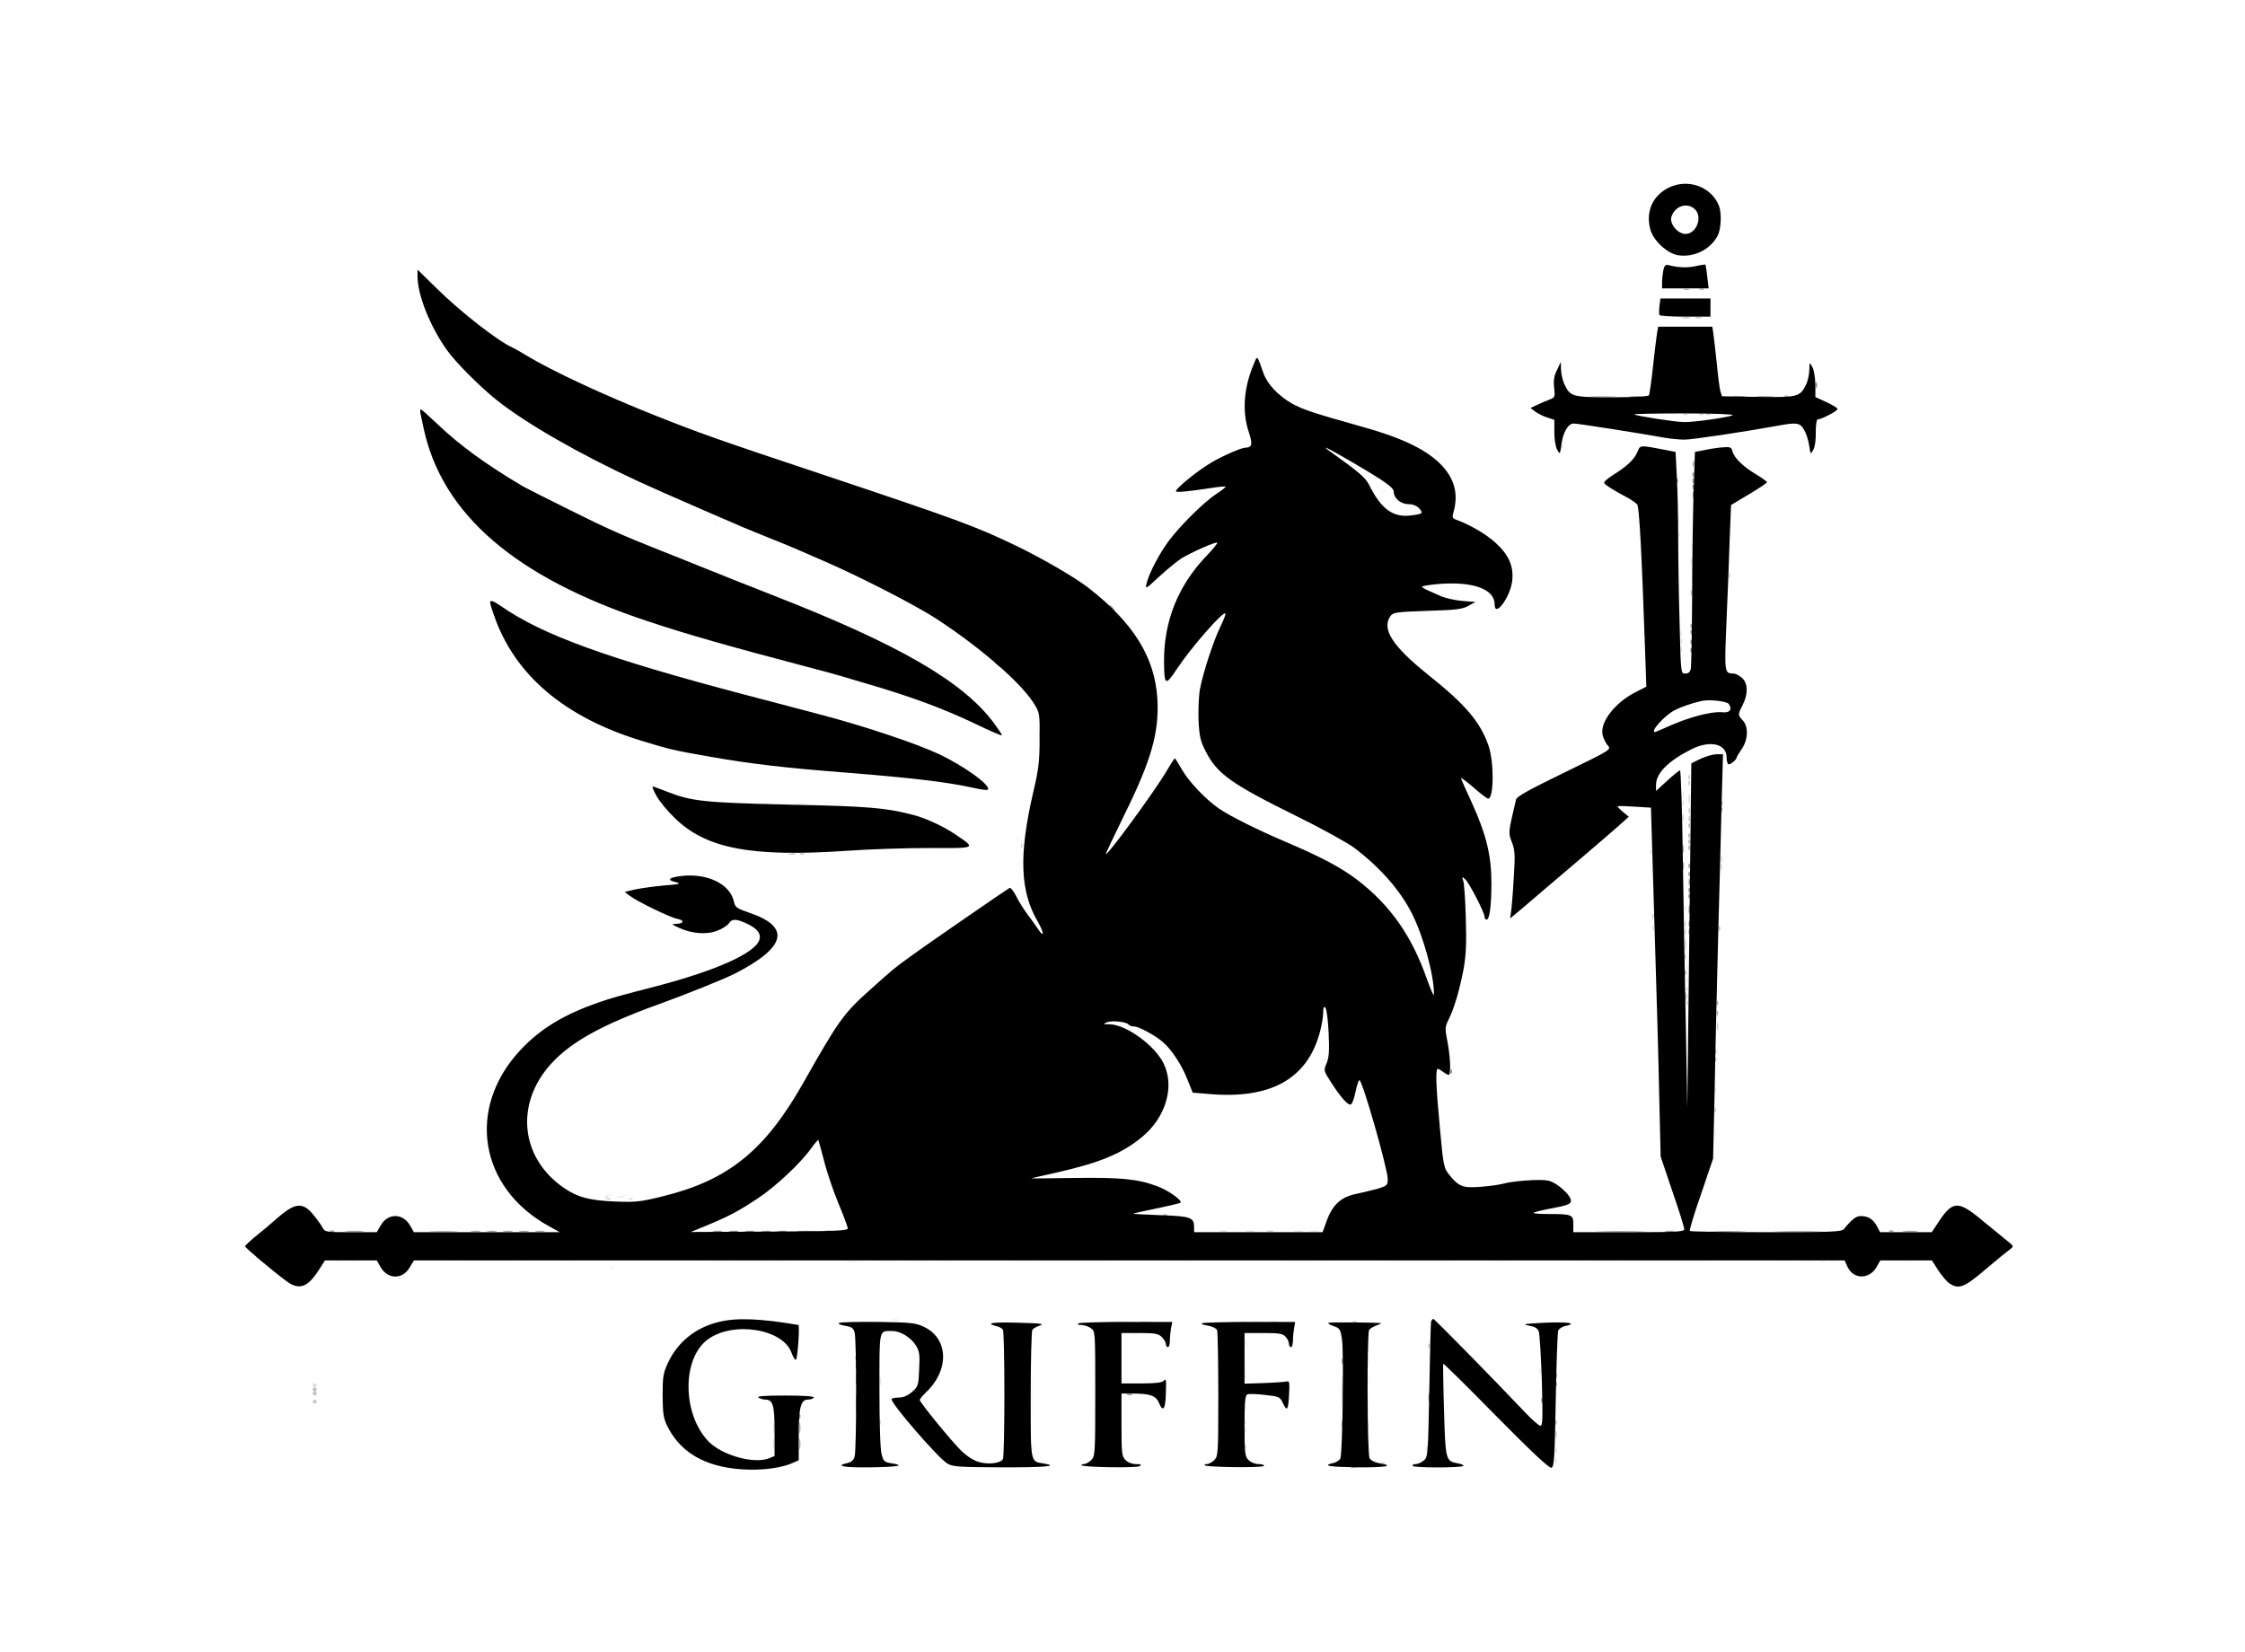 <svg xmlns="http://www.w3.org/2000/svg" version="1.0" viewBox="0 0 1113 819"><path fill-opacity=".06" d="M838.1 270.6c0 1.1.3 1.4.6.6.3-.7.2-1.6-.1-1.9-.3-.4-.6.2-.5 1.3zm12 270c0 1.1.3 1.4.6.6.3-.7.2-1.6-.1-1.9-.3-.4-.6.2-.5 1.3zm.1 21.4c0 1.4.2 1.9.5 1.2.2-.6.2-1.8 0-2.5-.3-.6-.5-.1-.5 1.3zm-430.4 63.7c2.3.2 5.9.2 8 0 2-.2.1-.4-4.3-.4-4.4 0-6.1.2-3.7.4zm483 0c.6.2 1.8.2 2.5 0 .6-.3.1-.5-1.3-.5-1.4 0-1.9.2-1.2.5zM511.2 666c0 1.4.2 1.9.5 1.2.2-.6.2-1.8 0-2.5-.3-.6-.5-.1-.5 1.3zm106 10c0 1.4.2 1.9.5 1.2.2-.6.2-1.8 0-2.5-.3-.6-.5-.1-.5 1.3zm-.1 6.6c0 1.1.3 1.4.6.6.3-.7.2-1.6-.1-1.9-.3-.4-.6.2-.5 1.3zm.1 15.4c0 1.4.2 1.9.5 1.2.2-.6.2-1.8 0-2.5-.3-.6-.5-.1-.5 1.3zm61 9c0 1.9.2 2.7.5 1.7.2-.9.2-2.5 0-3.5-.3-.9-.5-.1-.5 1.8z"/><path fill-opacity=".14" d="M551.8 655.7c2.3.2 5.9.2 8 0 2-.2.1-.4-4.3-.4-4.4 0-6.1.2-3.7.4zm62 0c1.2.2 3 .2 4 0 .9-.3-.1-.5-2.3-.4-2.2 0-3 .2-1.7.4zM155 687c0 .5.5 1 1 1 .6 0 1-.5 1-1 0-.6-.4-1-1-1-.5 0-1 .4-1 1zm281.1 18.6c0 1.1.3 1.4.6.6.3-.7.2-1.6-.1-1.9-.3-.4-.6.2-.5 1.3zM383.3 716c0 2.5.2 3.5.4 2.2.2-1.2.2-3.2 0-4.5-.2-1.2-.4-.2-.4 2.3z"/><path fill-opacity=".18" d="M845.8 205.7c.7.3 1.6.2 1.9-.1.4-.3-.2-.6-1.3-.5-1.1 0-1.4.3-.6.6zm-11.6 199.8c0 1.6.2 2.2.5 1.2.2-.9.2-2.3 0-3-.3-.6-.5.1-.5 1.8z"/><path fill-opacity=".24" d="M396.8 423.7c.7.3 1.6.2 1.9-.1.4-.3-.2-.6-1.3-.5-1.1 0-1.4.3-.6.6zM155 691c0 .5.5 1 1 1 .6 0 1-.5 1-1 0-.6-.4-1-1-1-.5 0-1 .4-1 1zm616.1 14.6c0 1.1.3 1.4.6.6.3-.7.2-1.6-.1-1.9-.3-.4-.6.2-.5 1.3zM837.2 402c0 1.4.2 1.9.5 1.2.2-.6.2-1.8 0-2.5-.3-.6-.5-.1-.5 1.3zM708.1 667.6c0 1.1.3 1.4.6.6.3-.7.2-1.6-.1-1.9-.3-.4-.6.2-.5 1.3z"/><path fill-opacity=".22" d="M837.1 385.6c0 1.1.3 1.4.6.6.3-.7.2-1.6-.1-1.9-.3-.4-.6.2-.5 1.3zm-2 89c0 1.1.3 1.4.6.6.3-.7.2-1.6-.1-1.9-.3-.4-.6.2-.5 1.3zm16.1 34.4c0 1.9.2 2.7.5 1.7.2-.9.2-2.5 0-3.5-.3-.9-.5-.1-.5 1.8zM629.8 655.7c1.2.2 3 .2 4 0 .9-.3-.1-.5-2.3-.4-2.2 0-3 .2-1.7.4zm41 0c.7.3 1.6.2 1.9-.1.4-.3-.2-.6-1.3-.5-1.1 0-1.4.3-.6.6z"/><path fill-opacity=".16" d="M853.2 426c0 1.4.2 1.9.5 1.2.2-.6.2-1.8 0-2.5-.3-.6-.5-.1-.5 1.3zm-18 32c0 1.4.2 1.9.5 1.2.2-.6.2-1.8 0-2.5-.3-.6-.5-.1-.5 1.3zM621.8 655.7c1.2.2 3 .2 4 0 .9-.3-.1-.5-2.3-.4-2.2 0-3 .2-1.7.4z"/><path fill-opacity=".1" d="M833.2 314c0 1.4.2 1.9.5 1.2.2-.6.2-1.8 0-2.5-.3-.6-.5-.1-.5 1.3zm-318 51c0 1.9.2 2.7.5 1.7.2-.9.2-2.5 0-3.5-.3-.9-.5-.1-.5 1.8zm-137.4 33.7c1.2.2 3 .2 4 0 .9-.3-.1-.5-2.3-.4-2.2 0-3 .2-1.7.4zm-78 195c.7.3 1.6.2 1.9-.1.4-.3-.2-.6-1.3-.5-1.1 0-1.4.3-.6.6zM436.2 685c0 1.9.2 2.7.5 1.7.2-.9.2-2.5 0-3.5-.3-.9-.5-.1-.5 1.8z"/><path fill-opacity=".05" d="M861.5 377c-.3.6.1.7.9.4 1.8-.7 2.1-1.4.7-1.4-.6 0-1.3.4-1.6 1zm-25.4 105.6c0 1.1.3 1.4.6.6.3-.7.2-1.6-.1-1.9-.3-.4-.6.2-.5 1.3zm15 39c0 1.1.3 1.4.6.6.3-.7.2-1.6-.1-1.9-.3-.4-.6.2-.5 1.3zm-550.8 71.1c.9.2 2.3.2 3 0 .6-.3-.1-.5-1.8-.5-1.6 0-2.2.2-1.2.5zM511.4 692c0 11.3.2 15.9.3 10.2.2-5.6.2-14.8 0-20.5-.1-5.6-.3-1-.3 10.3zm166.9-16c0 2.5.2 3.5.4 2.2.2-1.2.2-3.2 0-4.5-.2-1.2-.4-.2-.4 2.3zm0 20c0 4.7.2 6.6.4 4.2.2-2.3.2-6.1 0-8.5-.2-2.3-.4-.4-.4 4.3z"/><path fill-opacity=".01" d="M675.8 210.7c.7.3 1.6.2 1.9-.1.4-.3-.2-.6-1.3-.5-1.1 0-1.4.3-.6.6zm39.8 16.6c.3 1 .9 1.5 1.2 1.2.3-.3 0-1.1-.7-1.8-1-.9-1.1-.8-.5.6zM686.5 245c-.3.5.1 1 1 1s1.3-.5 1-1c-.3-.6-.8-1-1-1-.2 0-.7.4-1 1zM354 258.4c0 .2.8 1 1.8 1.7 1.5 1.3 1.6 1.2.3-.4s-2.1-2.1-2.1-1.3zm-51.2 3.3c.7.3 1.6.2 1.9-.1.4-.3-.2-.6-1.3-.5-1.1 0-1.4.3-.6.6zm4.9 1.4c.7.7 1.5 1 1.8.7.3-.3-.2-.9-1.2-1.2-1.4-.6-1.5-.5-.6.5zm74.1 8.6c.7.3 1.6.2 1.9-.1.4-.3-.2-.6-1.3-.5-1.1 0-1.4.3-.6.6zm-47.3 1.3c2.7 1.2 4.3 1.2 2.5 0-.8-.5-2.2-.9-3-.9-1 0-.8.3.5.9zm52.3-.3c.7.3 1.6.2 1.9-.1.4-.3-.2-.6-1.3-.5-1.1 0-1.4.3-.6.6zm9 2c.7.3 1.6.2 1.9-.1.4-.3-.2-.6-1.3-.5-1.1 0-1.4.3-.6.6zm-78.5 35c.9.2 2.5.2 3.5 0 .9-.3.1-.5-1.8-.5-1.9 0-2.7.2-1.7.5zm188.8 83.9c0 1.1.3 1.4.6.6.3-.7.2-1.6-.1-1.9-.3-.4-.6.2-.5 1.3zm-3 17c0 1.1.3 1.4.6.6.3-.7.2-1.6-.1-1.9-.3-.4-.6.2-.5 1.3zm99.7 133.1c.7.3 1.6.2 1.9-.1.4-.3-.2-.6-1.3-.5-1.1 0-1.4.3-.6.6zm-305 47c.7.3 1.6.2 1.9-.1.4-.3-.2-.6-1.3-.5-1.1 0-1.4.3-.6.6zm13.7.3c-.3.5-.1 1 .4 1 .6 0 1.1-.5 1.1-1 0-.6-.2-1-.4-1-.3 0-.8.4-1.1 1zm8.5 2c.8.5 2 1 2.5 1 .6 0 .3-.5-.5-1s-1.9-1-2.5-1c-.5 0-.3.5.5 1zm222.2 77c0 1.4.2 1.9.5 1.2.2-.6.2-1.8 0-2.5-.3-.6-.5-.1-.5 1.3zm-45 5c0 1.4.2 1.9.5 1.2.2-.6.2-1.8 0-2.5-.3-.6-.5-.1-.5 1.3zm106 13c0 1.4.2 1.9.5 1.2.2-.6.2-1.8 0-2.5-.3-.6-.5-.1-.5 1.3zm104 10.5c0 1.6.2 2.2.5 1.2.2-.9.2-2.3 0-3-.3-.6-.5.1-.5 1.8zm-210 2.5c0 1.9.2 2.7.5 1.7.2-.9.2-2.5 0-3.5-.3-.9-.5-.1-.5 1.8z"/><path fill-opacity=".03" d="M703 219c0 .5.5 1 1 1 .6 0 1-.5 1-1 0-.6-.4-1-1-1-.5 0-1 .4-1 1zm-20.5 21.9c-.3.5-.2 1.2.3 1.5.5.3.9-.1.9-.9 0-1.7-.3-1.9-1.2-.6zm155.6 21.7c0 1.1.3 1.4.6.6.3-.7.2-1.6-.1-1.9-.3-.4-.6.2-.5 1.3zm-98 176c0 1.1.3 1.4.6.6.3-.7.2-1.6-.1-1.9-.3-.4-.6.2-.5 1.3zm96 38c0 1.1.3 1.4.6.6.3-.7.2-1.6-.1-1.9-.3-.4-.6.2-.5 1.3zM583.8 625.7c.7.3 1.6.2 1.9-.1.4-.3-.2-.6-1.3-.5-1.1 0-1.4.3-.6.6zm19.3 49.9c0 1.1.3 1.4.6.6.3-.7.2-1.6-.1-1.9-.3-.4-.6.2-.5 1.3zm.1 4.4c0 1.4.2 1.9.5 1.2.2-.6.2-1.8 0-2.5-.3-.6-.5-.1-.5 1.3zm0 16c0 1.4.2 1.9.5 1.2.2-.6.2-1.8 0-2.5-.3-.6-.5-.1-.5 1.3zm-105.9 12c0 2.5.2 3.5.4 2.2.2-1.2.2-3.2 0-4.5-.2-1.2-.4-.2-.4 2.3zm105.9-2c0 1.4.2 1.9.5 1.2.2-.6.2-1.8 0-2.5-.3-.6-.5-.1-.5 1.3z"/><path fill-opacity=".48" d="M900.2 191c0 1.4.2 1.9.5 1.2.2-.6.2-1.8 0-2.5-.3-.6-.5-.1-.5 1.3zm-61 54.5c0 1.6.2 2.2.5 1.2.2-.9.2-2.3 0-3-.3-.6-.5.1-.5 1.8zm13.9 153.1c0 1.1.3 1.4.6.6.3-.7.2-1.6-.1-1.9-.3-.4-.6.2-.5 1.3zM837.2 458c0 1.4.2 1.9.5 1.2.2-.6.2-1.8 0-2.5-.3-.6-.5-.1-.5 1.3zm-129 235c0 1.9.2 2.7.5 1.7.2-.9.2-2.5 0-3.5-.3-.9-.5-.1-.5 1.8zm-43 13c0 1.4.2 1.9.5 1.2.2-.6.2-1.8 0-2.5-.3-.6-.5-.1-.5 1.3z"/><g stroke-width="0"><path d="M827 93.2c-7.7 4-11.1 11.6-8.9 20.3 1.4 5.6 8.1 11.9 13.5 13 7.9 1.4 16.3-2.6 20-9.7 1.7-3.4 2-11.1.6-14.8-3.9-9.6-15.6-13.7-25.2-8.8zm13.2 10.5c4.1 3.7.9 12.3-4.6 12.3-3.9 0-8.2-5.3-6.9-8.7 1.8-5.2 7.7-7.1 11.5-3.6zm-15.6 30.4c-.3 1.7-.6 4.4-.6 6v2.9h23.1l-.7-5.8c-.3-3.1-.8-5.8-.9-6-.1-.1-2.4.2-5 .8-4.2.9-8.6.7-13.6-.6-1.2-.3-1.8.4-2.3 2.7zM207 137c0 9.3 6.2 24.8 14.5 36.5 4.3 6.1 16.3 18.1 24.5 24.7 14.8 11.8 41.3 27 70.5 40.5 9.9 4.5 11 5 33.5 14.8 8.5 3.7 16.9 7.3 18.5 8 1.7.7 7.7 3.2 13.5 5.5s12.3 5 14.5 6c2.2 1 7.4 3.2 11.5 5 17.5 7.5 46.3 22.3 56.5 29 21.9 14.4 41.2 31.2 47.8 41.4 3.2 5.1 3.2 5.1 3.1 18.1 0 10.9-.5 15.2-3.2 26.5-7.2 31.2-6.5 49.1 2.4 64.2 3.3 5.8 3.1 8.3-.3 3-1-1.5-3.3-4.7-5.2-7.2-1.8-2.5-4.3-6.4-5.4-8.8-1.2-2.3-2.6-4.1-3.2-3.9-1 .5-40.9 27.9-50 34.6-7.3 5.3-7.9 5.8-18.8 15.6-13.4 11.9-15.9 15.4-33.2 46-19.1 33.9-37.3 48.7-69.9 56.7-10.8 2.7-13.3 3-23.6 2.6-12.6-.5-18.7-2.1-25.5-6.8-21.6-14.9-24.3-41.8-6.2-61.6 9.9-10.8 25-19.2 53.2-29.4 14.4-5.2 32.7-12.6 38-15.3 25.3-13 27.7-23.1 7-30.1-6.2-2.1-7-2.7-7.6-5.3-1.8-8.9-13.2-14.5-26.3-12.9-6.3.8-7.2 2-2.3 3.1 2.6.7 1.4 1-6.3 1.6-5.2.5-11.7 1.4-14.4 2l-4.9 1.2 2.4 1.8c3.7 2.9 20 10.8 23.6 11.5 3.8.7 3.4 2.4-.5 2.5-2.5.1-2.4.2 1.3 1.9 6.3 3 13.8 3.6 19.1 1.5 2.5-.9 5-2.6 5.7-3.6 1.5-2.4 3.7-2.4 9.2.2 5 2.4 6.9 4.9 6 7.9-2.1 6.6-21.3 15.2-51 23-20.4 5.3-21.8 5.7-28.5 8-17.4 6-29.3 13.2-39.2 23.9-26.7 28.8-20.2 68.1 14.3 87.1l5.4 3h-72.3l-2-3.5c-3.6-6-10.8-6-14.4 0l-2 3.5h-12.9c-12.3 0-12.9-.1-14-2.3-.6-1.2-2.7-4.1-4.6-6.4-4.8-5.9-8.5-5.9-15.7-.1-2.8 2.4-5.3 4.5-5.6 4.8-.3.3-3.2 2.8-6.5 5.4-3.3 2.7-6 5.2-6 5.6 0 .7 12.9 11.6 20.4 17.2 6.3 4.7 10.5 3.3 16-5.2l3.2-5h25.7l2 3.5c3.6 6 10.8 6 14.3 0l2.1-3.5h709.3l1.5 3.3c2.9 6.1 10.6 6.2 14.2.2l2-3.5h25.6l3.1 4.9c1.8 2.7 4.3 5.7 5.6 6.5 4.7 3.1 7.3 2.1 18.5-7.5 5.9-5 8.4-7 11.5-9.4 2-1.5 1.9-1.6-1.5-4.3-1.9-1.5-7.3-6-12.1-9.9-12.3-10.3-14.9-10.1-22.4 1.5l-2.8 4.2h-25.6l-1.6-3c-1.8-3.4-4.3-5-8-5-2.3 0-4.4 1.6-8.3 6.4-1.1 1.4-5.6 1.6-38.6 1.6-20.5 0-37.5-.3-37.8-.6-.4-.3 2.1-8.5 5.5-18.2l6-17.7.8-35c.3-19.3 1.2-53 1.7-75 .6-22 1.4-51.4 1.7-65.3l.7-25.2h-3.4c-1.8.1-5.3 1.1-7.8 2.3l-4.5 2.2-1 85.5-1 85.5-.7-39.5c-.5-21.7-1.1-59.4-1.5-83.8-.3-24.3-1-44.2-1.4-44.2-.4 0-3.3 2.3-6.3 5.1l-5.6 5.1v-3c0-5.8 6.1-11.9 17.6-17.7 9.3-4.6 17.4-2.7 17.4 4.1 0 1.9.5 3.4 1.1 3.4 1.1 0 3.9-2.4 3.9-3.4 0-.3 1.1-2.2 2.5-4.2 3.2-4.7 3.4-11.1.5-14.2-2.5-2.6-2.5-2.9 0-7.7 2.7-5.4 2.6-10.6-.3-13.3-1.3-1.2-3.2-2.2-4.3-2.2-4.5-.1-4.5-.3-3.5-25.1.6-12.9 1.3-31.3 1.6-41l.7-17.5 8.9-5.3c4.9-2.9 8.9-5.6 8.9-6 0-.3-2.4-2.1-5.4-3.9-6.3-3.7-10.9-8.2-11.7-11.4-.5-2-1.1-2.3-4.5-2-2.1.1-6.2.7-9 1.3l-5.1 1-.7 20.2c-.3 11.1-.7 34.7-.7 52.4-.1 17.7-.4 33.3-.6 34.7-.4 1.9-1.2 2.6-2.8 2.6-2.2 0-2.2 0-2.8-24.8-.4-13.6-.7-32.8-.7-42.8 0-9.9-.3-23.5-.7-30.2l-.6-12.1-5.1-1c-13-2.5-12.4-2.5-13.9 1.2-1.6 3.6-4.9 6.8-12.1 11.3-2.5 1.6-4.5 3.3-4.3 3.8.3 1 4.4 3.6 11.8 7.5 1.9 1.1 4 2.5 4.6 3.3 1 1.2 2.2 23.7 3.9 72.8l.6 17.5-5.5 2.8c-10.1 5.2-17.5 14.8-16.2 21 .4 1.8 1.5 4 2.3 5 2.2 2.5 2.9 2-23.1 14.7-15.8 7.7-21.8 11-22.1 12.5-3.9 16.7-3.9 16.2-2.1 21 1.5 3.7 1.7 6.4 1.1 15.8-.3 6.1-.9 13.7-1.2 16.7l-.7 5.4 5.9-4.9c3.2-2.8 7-6 8.4-7.2 3.6-3.1 5-4.3 21.5-18.3 8.1-6.9 16.6-14.2 18.9-16.3l4.1-3.7-3-2.5c-1.6-1.3-2.7-2.6-2.5-2.7.3-.2 4.1-.1 8.5.2l8 .5 1.7 57c1 31.3 2.1 70.3 2.4 86.5l.7 29.5 5.8 17.2c3.3 9.5 5.9 17.9 5.9 18.8 0 1.3-3.6 1.5-27.5 1.5H780v-3.9c0-4.8-.7-5.1-11.7-5.1-4.8 0-8.4-.3-8-.6.3-.4 4.5-1.4 9.4-2.3 6.9-1.3 8.9-2 9.1-3.4.5-2.7-7-9.5-11.4-10.3-4.2-.8-17.4.2-22.4 1.6-1.9.5-6.8 1.2-11 1.5-8.6.7-10.8-.1-15.3-5.7-2.9-3.6-3.1-4.3-4.8-23-2-20.8-2.3-29.8-1.1-29.8.4 0 1.6.7 2.6 1.5 1.1.8 2.3 1.5 2.8 1.5 1.2 0 .9-8.6-.6-16.5-1.3-6.4-1.2-7.3.4-10.6 2.8-5.3 5.7-15.3 7.6-25.4 1.2-6.8 1.5-12.7 1.1-25-.2-8.8-.8-17.1-1.2-18.5-.8-2.3-.7-2.4.8-1.1 1.9 1.5 9.7 16.6 9.7 18.7 0 .8.4 1.4 1 1.4 1.5 0 2.4-6.9 2.4-18.5-.1-13.6-2.5-23.4-9.5-39-2.8-6-5.3-11.7-5.6-12.5-.4-.8 2.3 1.1 5.9 4.2 3.6 3.2 7 5.8 7.6 5.8 2.8 0 3-17.8.2-26.1-4-11.8-11.4-20.5-30.1-35.4-17.7-14.2-23.1-22.7-18.5-29.1 1.3-1.7 3.1-2 18.3-2.5 14-.4 17.4-.8 20.3-2.5l3.5-1.9-6.5-.5c-3.6-.3-8.3-1.4-10.5-2.3-2.2-1-5.2-2.3-6.7-3-1.6-.6-2.8-1.5-2.8-1.8 0-.3 3.6-.9 8.1-1.3 17.1-1.4 27.9 2.5 27.9 10.1 0 6.9 7.7-3.5 8.7-11.6.8-7.3-1.6-12.9-8.3-19-4.7-4.3-13-9.1-19.8-11.5-1.3-.5-1.7-1.2-1.2-2.9 2.9-9.7.8-17.7-6.7-25-7.5-7.3-19.7-13-40.2-18.6-21.5-6-27.9-8.1-33-11-6.9-4-12.1-9.5-14.1-15-3.3-9.3-3-9-4.8-4.6-5 11.7-5.9 23.7-2.5 33.7 2 6.2 1.7 7.7-1.7 7.8-2 0-11.7 4.3-16.9 7.4-6.9 4.1-17.5 12.7-17.5 14.2 0 .7 5.5.2 17.4-1.6 3.8-.6 7.1-.9 7.2-.7.2.2-1.7 1.8-4.4 3.5-6 3.9-17.7 15.4-23.6 23.2-4.8 6.4-10.1 16.5-11.2 21.5-.7 2.8-.3 2.6 6.1-3.4 3.8-3.5 8.8-7.6 11.2-9.2 5.1-3.1 17.1-8.4 17.8-7.8.2.3-2.2 3.3-5.5 6.7-14.1 14.8-21.1 32.5-20.9 52.7.1 11.4.7 11.8 6.3 3.3 7.2-10.8 22.9-28.8 24.1-27.6.3.3-.8 3.1-2.4 6.4-3.6 7.4-8.6 22.8-10.2 31.1-.6 3.4-.9 10.4-.7 15.5.4 7.9.9 10.2 3.5 15.3 5.8 11.3 12.5 16.1 45.3 32.3 12.4 6.1 25.2 13.2 28.5 15.7 12.7 9.6 22.7 21 28.5 32.5 5.7 11.3 11 30.6 10.9 40 0 1.4-1.4-1.8-3.3-7-7.5-21.7-18.2-37-34.7-49.7-8.2-6.2-17.8-11.3-35.4-18.8-14.3-6.1-27.3-12.6-33.1-16.5-6.9-4.8-15-13.4-18.5-19.5-1.7-3-3.3-5.5-3.5-5.5-.1 0-2.1 3-4.3 6.8-5.7 9.6-29.1 41.6-29.9 40.8-.1-.2 4-8.9 9.1-19.3 13.5-27.3 17.4-41 16.5-57.6-1.2-20.7-11.8-37.8-34.3-55.3-6.4-5-23.1-14.7-35.6-20.7-20.1-9.7-29.1-13-97.3-35.8-51.6-17.2-59.7-20.1-81.1-28.6-26.2-10.4-51.6-22.2-65-30.3-2.7-1.7-5.7-3.3-6.5-3.7-6.9-3-25.9-17.8-37.2-29l-9.8-9.6v3.3zm463.4 92.2c17.1 10 20.6 12.6 20.6 14.8 0 3.1 3.6 6 7.3 6 2.1 0 4.1.8 5.2 2 2.3 2.5 1.9 2.9-4.1 3.6-8.8 1.1-14.7-3.2-20.6-15.1-1.9-3.7-4.9-6.3-18.9-16.3-6.1-4.3-1.6-2.1 10.5 5zm186.7 119.9c1.8 2.7.5 4.4-3 4.1-5.6-.6-17.2 2.5-27.9 7.4-2.9 1.3-5.5 2.4-5.7 2.4-2.6 0 4.5-8 9.5-10.7 3.2-1.7 8.3-3.5 13.5-4.7 3.9-.9 12.7.1 13.6 1.5zm-198.4 163c.4 9 .2 12.2-1 15.1-1.6 3.7-1.5 3.7 2.4 9.8 5 7.7 8.4 11.4 9.7 10.6.6-.3 1.6-3.1 2.2-6.1.6-3 1.5-5.7 1.9-5.9 1.3-.8 14.1 44 14.1 49.1 0 3-.4 3.3-4.8 4.7-2.7.7-7.5 1.9-10.8 2.6-7.5 1.5-11.7 5.3-14.6 13.2l-2.1 5.8H592v-2.3c0-5-1.5-5.6-16-6.1-7.4-.3-13.7-.6-14-.7-.3-.1 1.1-.5 3-.9 15.4-3.2 19.4-4.2 20.2-4.6 1.4-.9-6-6.2-11.5-8.2-9.6-3.6-18.1-4.4-40.9-4.1-11.9.2-21.6.3-21.5.2.1-.1 5.6-1.3 12.2-2.8 21.7-4.9 32.6-9.4 42.7-17.7 11.6-9.6 16.2-24.6 10.9-36-4.1-9.1-18.6-19.7-27-19.9-3.3 0-3.4-.1-1.3-1 2.6-1 9.9-.2 10.8 1.2.3.5 1.5.9 2.7.9 2.3 0 10.6 4.5 14.3 7.8 4.2 3.6 9.2 11.2 11.9 18l2.8 7 8.4.7c30.6 2.6 48.7-7.7 54.8-31.2.8-3.1 1.5-7.3 1.5-9.2 0-2.5.3-3.2 1.1-2.4.6.6 1.3 6.2 1.6 12.4zm-250.2 63.3c1.3 5.4 4.5 14.8 7 20.9 2.6 6.2 4.7 11.9 4.8 12.7.2 1.3-4.8 1.5-38.8 1.7l-39 .2 8-3.3c10.9-4.5 15.6-7 25.1-13.3 8.8-5.8 21.3-17.5 26.5-24.8 1.8-2.5 3.4-4.4 3.6-4.2.1.2 1.4 4.7 2.8 10.1zm414.2-423.7c-.2 2.1-.2 4.1 0 4.5.2.5 6 .8 12.9.8H848v-9h-24.8l-.5 3.7z"/><path d="M821.5 165.2c-.3 1.8-1.2 9.3-2 16.6-.8 7.3-1.7 13.7-2 14.2-.4.6-7.9 1-18.3 1-19.7 0-20.7-.3-23.6-6.4-.9-1.9-1.6-5.1-1.7-7.3l-.1-3.8-1.9 4c-1.5 3-1.8 5.2-1.4 8.8.5 4.5.4 4.8-2.2 5.8-1.5.6-4.3 1.7-6.1 2.6l-3.4 1.6 2.3 1.8c1.3.9 3.9 2.3 5.9 2.9l3.6 1.2v6.2c0 3.5.6 7.1 1.4 8.6 1.4 2.5 1.4 2.4 2.1-2.6.8-6 3.3-10.4 6.1-10.4 2 0 35.1 5.2 44.7 7 3 .5 7.5 1 10.1 1 4.1 0 30.6-4 46.9-7 8.8-1.6 10.5-1.4 12.5 2.1 1 1.6 2.1 5.1 2.5 7.7.7 4.6.7 4.7 2.1 2.2.8-1.4 1.3-5.1 1.2-8.8 0-3.4.4-6.2.9-6.2 1.8 0 9.9-4.2 9.9-5.2 0-.5-2.5-2-5.5-3.4l-5.5-2.5v-6.2c-.1-3.5-.7-7.3-1.5-8.7-1.4-2.5-1.4-2.5-1.5 1.3 0 2.2-.7 5.5-1.6 7.4-3 6.1-4.1 6.4-23.9 6.1l-17.8-.3-.8-2.5c-.4-1.4-1.2-7.7-1.8-14-.7-6.3-1.4-13-1.7-14.8l-.5-3.2h-26.8l-.6 3.2zm37.5 40.7c-1.8 1-19.2 3.5-24 3.4-4.3 0-24.1-3.1-24.8-3.8-.3-.3 10.9-.5 24.9-.5 14.2 0 24.7.4 23.9.9zm-650.5-.7c.3 1.3.9 4.4 1.5 7.1 9.1 42.6 45.4 74 111 95.7 18.7 6.3 40.9 12.6 78.5 22.5 7.7 2 15.4 4.1 17 4.6 1.7.5 7.7 2.3 13.5 4 21.9 6.4 37.8 12.3 53.9 20 6.8 3.3 12.6 5.8 12.8 5.5.2-.2-1.7-3-4.2-6.4-15.4-20.5-47.4-38.9-109.5-63.1-7.4-2.9-14.6-5.8-16-6.3-1.4-.6-3.4-1.4-4.5-1.8-1.1-.5-7.8-3.1-15-6-7.1-2.9-16.1-6.5-20-8-19.3-7.7-26.6-10.9-45-20.1-11-5.4-21.3-10.7-23-11.6-18.5-10.9-31.3-20.3-42.4-30.8-4.3-4.1-8.1-7.5-8.5-7.5-.3 0-.4 1-.1 2.2zm34.5 93.6c0 .5.8 3.3 1.9 6.3 10.2 29.6 35 50.7 73.7 62.4 13.4 4.1 15.4 4.6 34.4 7.9 18.8 3.3 35.6 5.3 65 7.6 34.1 2.7 51.6 4.8 64.3 7.6 3.8.9 7.1 1.3 7.4 1 2-1.9-11.7-11.8-24.5-17.8-11.7-5.4-37.4-14-59.7-19.8-6-1.6-14.6-3.8-19-5-4.4-1.2-12.3-3.2-17.5-4.6-68.3-18-100.1-29.6-120.4-43.7-4-2.8-5.6-3.3-5.6-1.9zm82.5 95.9c1.5 2.7 5.5 7.6 9 10.9 15.4 15.2 38 19.5 85 16.3 11-.8 29.5-1.4 41.2-1.4 23.8.1 23.3.3 13-6.7-6-4.1-15.3-8.4-21.7-9.9-13.3-3.4-22.1-4.1-60.5-4.9-42.6-1-48.8-1.7-60.7-6.4-3.6-1.4-6.8-2.6-7.2-2.6-.4 0 .4 2.1 1.9 4.7zm30.9 260.8c-11.6 2.8-20.4 9.9-25.3 20.4-2.3 5-2.6 6.8-2.6 16.1.1 8.9.4 11.2 2.3 15.1 6 12.1 16.8 19.1 32.9 21.1 10.2 1.3 22 .3 28.6-2.5l3.7-1.6v-12.5c0-13.8 1-17.6 4.6-17.6 1.3 0 2.6-.5 2.9-1 .4-.6-4.6-1-14.2-1-9.9 0-14.3.3-13.3 1 .8.5 2.3 1 3.2 1 4 0 4.8 2.6 4.8 15.6V722l-2.7 1.1c-7.5 3-23.5-1.5-30.1-8.4-13-13.6-13.2-41.2-.2-50.6 12.7-9.2 37.5-5.1 41.5 6.9.7 1.9 1.6 3.4 2.1 3.3.8-.3 2-17.2 1.2-17.3-18.7-3.2-30.7-3.7-39.4-1.5zm353.1-.3c-.2.7-.6 16.1-.9 34.3-.6 31.8-.7 33.1-2.7 34.7-1.2 1-3 1.8-4.1 1.8-1 0-1.7.4-1.4.9.6 1 24.1 1 25.1 0 .3-.4-1-1-2.9-1.3-5.9-1.1-6-1.7-6.7-26.5-.4-12.4-.5-22.8-.4-22.9.2-.2 12 11.4 26.2 25.9 17.9 18.1 26.4 26.1 27.5 25.7 1.3-.5 1.6-5.4 2.1-33.5.3-18.1.9-33.6 1.2-34.5.4-.9 2-2 3.7-2.3 6.1-1.4 1-2.1-10.7-1.6-9.7.5-11.2.7-7.7 1.4 3.1.5 4.5 1.3 5.1 3 .4 1.2 1.1 12.2 1.5 24.4.5 18.7.4 22.3-.7 22.3-.8 0-4.7-3.5-8.7-7.8-14.2-15-43.8-45.2-44.4-45.2-.4 0-.8.6-1.1 1.2zM416 656c-.7.4.6 1 2.9 1.4 3.3.5 4.2 1.1 4.8 3.4 1 3.4 1 57.8 0 61.4-.5 1.9-1.6 2.8-3.7 3.3-6.4 1.4-1.5 2.3 11.5 2.1 13.9-.2 17.5-.9 10.6-2-3.6-.5-4.1-1-5-4.4-.7-2.1-1.1-15.4-1.1-31.8 0-31-.4-29.4 6.3-29.4 4.1 0 9.2 3.1 11.8 7.2 1.7 2.8 2 4.5 1.6 11.7-.3 8-.5 8.6-3.5 11.3-2.3 1.9-4.3 2.8-6.7 2.8-1.9 0-3.5.4-3.5.8 0 2.5 22.9 28.9 27.5 31.8 2.7 1.7 5.3 1.9 26.2 2 22.1.1 29.8-.6 21.8-1.9-6.8-1.1-6.5.3-6.5-34.1 0-17.1.4-31.6.8-32.2.4-.6 2.1-1.6 3.7-2.1 2.4-.9.5-1.1-10.3-1.4-13-.4-17 .2-11.5 1.6 1.6.3 3.1 1.2 3.5 1.8 1 1.5 1 62.8 0 64.3-1.2 2-7.2 2.7-11.7 1.4-2.7-.7-6.1-2.9-8.7-5.4-4.9-4.7-20.8-24.2-20.8-25.4 0-.5 1.4-2.1 3.1-3.8 11.7-11.1 11.2-26.7-1.1-32.5-4-1.9-6.5-2.2-22.6-2.4-10-.1-18.7.1-19.4.5zm118.7.2c-.7.5-.1.8 1.3.8 1.4 0 3.6.7 4.8 1.6 2.2 1.5 2.2 1.6 2.2 32.5 0 29.6-.1 31-2 32.9-1.1 1.1-2.8 2-3.7 2-.9 0-1.4.3-1 .6 1 1 27.2 1.4 28.7.4 1.1-.7.7-1-1.7-1-2 0-4.1-.8-5.3-2-1.8-1.8-2-3.3-2-17.5V691h4.8c9.6 0 12.3 1 13.9 4.9 1.9 4.5 3.1 2.8 3.3-4.9.2-7.4.2-7.6-1.2-6.2-.8.8-4.7 1.2-11 1.2H556v-25h9c7.7 0 9.3.3 11 2 1.1 1.1 2 2.7 2 3.5 0 .8.5 1.5 1 1.5.6 0 1-1.5 1-3.4 0-1.8.3-4.6.6-6.2l.6-2.9h-22.7c-12.5 0-23.2.3-23.8.7zm61.5-.1c-1 .4-.1.8 2.5 1.2 2.3.4 4.3 1.4 4.7 2.3.3.8.6 15.3.6 32 0 29.1-.1 30.5-2 32.4-1.1 1.1-2.8 2-3.7 2-.9 0-1.4.3-1 .6 1 1 28.6 1.3 29.3.3.3-.5-.9-.9-2.5-.9-1.8 0-4-.9-5.1-2-1.8-1.8-2-3.3-2-17 0-12.4.3-15.2 1.5-15.6.8-.3 4.7-.2 8.7.3 7 .8 7.4.9 8.9 4.2 2 4.3 2.6 3.3 3-4.9.3-5.4.1-6.4-1.1-6-.8.2-5.9.6-11.2.8l-9.8.3V661h9.3c7.8 0 9.7.3 11 1.8 1 1 1.7 2.6 1.7 3.5 0 .9.5 1.7 1 1.7.6 0 1-1.5 1-3.4 0-1.8.3-4.6.6-6.2l.5-2.9H620c-12.1 0-22.8.3-23.8.6zm62.6-.2c-.7.2.3 1 2.2 1.6 3.2 1.1 3.6 1.6 4.3 6.6 1 6.1.3 56.5-.8 59.1-.4.9-2 2-3.7 2.3-5.5 1.3-1.8 1.9 12.2 2.1 13.8.1 18.8-.7 11-2-2.4-.4-4.3-1.4-5-2.5-1.2-2.3-1.4-61.9-.2-63.7.4-.6 2.1-1.6 3.7-2.2 1.7-.6 2.6-1.1 2-1.1-3.6-.4-24.7-.5-25.7-.2z"/></g><path fill-opacity=".47" d="M831.1 238.6c0 1.1.3 1.4.6.6.3-.7.2-1.6-.1-1.9-.3-.4-.6.2-.5 1.3zm8 3c0 1.1.3 1.4.6.6.3-.7.2-1.6-.1-1.9-.3-.4-.6.2-.5 1.3zm-1 81c0 1.1.3 1.4.6.6.3-.7.2-1.6-.1-1.9-.3-.4-.6.2-.5 1.3zM771.2 682c0 1.4.2 1.9.5 1.2.2-.6.2-1.8 0-2.5-.3-.6-.5-.1-.5 1.3z"/><path fill-opacity=".2" d="M837.3 396.5c0 2.2.2 3 .4 1.7.2-1.2.2-3 0-4-.3-.9-.5.1-.4 2.3zM565.8 655.7c1.2.2 3.2.2 4.5 0 1.2-.2.2-.4-2.3-.4s-3.5.2-2.2.4zM155 695c0 .5.5 1 1 1 .6 0 1-.5 1-1 0-.6-.4-1-1-1-.5 0-1 .4-1 1zm616.2 16.5c0 1.6.2 2.2.5 1.2.2-.9.2-2.3 0-3-.3-.6-.5.1-.5 1.8z"/><path fill-opacity=".04" d="M838.1 265.6c0 1.1.3 1.4.6.6.3-.7.2-1.6-.1-1.9-.3-.4-.6.2-.5 1.3zM385.8 398.7c1.2.2 3 .2 4 0 .9-.3-.1-.5-2.3-.4-2.2 0-3 .2-1.7.4zm19 0c.6.2 1.8.2 2.5 0 .6-.3.1-.5-1.3-.5-1.4 0-1.9.2-1.2.5zm431.3 80.9c0 1.1.3 1.4.6.6.3-.7.2-1.6-.1-1.9-.3-.4-.6.2-.5 1.3zm14.1 86.4c0 1.4.2 1.9.5 1.2.2-.6.2-1.8 0-2.5-.3-.6-.5-.1-.5 1.3zm-541.4 26.7c.7.3 1.6.2 1.9-.1.4-.3-.2-.6-1.3-.5-1.1 0-1.4.3-.6.6zm-142 33c.7.3 1.6.2 1.9-.1.4-.3-.2-.6-1.3-.5-1.1 0-1.4.3-.6.6zm8 0c.7.3 1.6.2 1.9-.1.4-.3-.2-.6-1.3-.5-1.1 0-1.4.3-.6.6zm176.5 0c12 .2 31.4.2 43 0 11.7-.1 1.9-.2-21.8-.2-23.6 0-33.2.1-21.2.2zm100.5 0c2.3.2 5.9.2 8 0 2-.2.1-.4-4.3-.4-4.4 0-6.1.2-3.7.4zm47.5 0c14.2.2 37.2.2 51 0 13.9-.1 2.3-.2-25.8-.2-28 0-39.4.1-25.2.2zm88 0c.9.2 2.3.2 3 0 .6-.3-.1-.5-1.8-.5-1.6 0-2.2.2-1.2.5zm100.5 0c9 .2 23.4.2 32 0 8.6-.1 1.3-.3-16.3-.3s-24.7.2-15.7.3zm96 0c17.8.2 46.6.2 64 0 17.4-.1 2.9-.2-32.3-.2-35.2 0-49.5.1-31.7.2zm109 0c1.8.2 4.5.2 6 0s0-.4-3.3-.4-4.5.2-2.7.4zm15 0c.6.2 1.8.2 2.5 0 .6-.3.1-.5-1.3-.5-1.4 0-1.9.2-1.2.5zm37.5 0c.9.2 2.3.2 3 0 .6-.3-.1-.5-1.8-.5-1.6 0-2.2.2-1.2.5zm-384 36c.9.2 2.3.2 3 0 .6-.3-.1-.5-1.8-.5-1.6 0-2.2.2-1.2.5zm63.5 0c.7.3 1.6.2 1.9-.1.4-.3-.2-.6-1.3-.5-1.1 0-1.4.3-.6.6zm53.5 22.3c0 2.5.2 3.5.4 2.2.2-1.2.2-3.2 0-4.5-.2-1.2-.4-.2-.4 2.3z"/><path fill-opacity=".02" d="M712 224.5c1.3 1.4 2.6 2.5 2.8 2.5.3 0-.5-1.1-1.8-2.5s-2.6-2.5-2.8-2.5c-.3 0 .5 1.1 1.8 2.5zm-359 31.9c0 .2.8 1 1.8 1.7 1.5 1.3 1.6 1.2.3-.4s-2.1-2.1-2.1-1.3zm479.2 1.6c0 1.4.2 1.9.5 1.2.2-.6.2-1.8 0-2.5-.3-.6-.5-.1-.5 1.3zm5.9 1.6c0 1.1.3 1.4.6.6.3-.7.2-1.6-.1-1.9-.3-.4-.6.2-.5 1.3zm-335 161c0 1.1.3 1.4.6.6.3-.7.2-1.6-.1-1.9-.3-.4-.6.2-.5 1.3zm332 18c0 1.1.3 1.4.6.6.3-.7.2-1.6-.1-1.9-.3-.4-.6.2-.5 1.3zm1.2 30.9c0 3.3.2 4.5.4 2.7.2-1.8.2-4.5 0-6s-.4 0-.4 3.3zm-127.7 16.8c.3 1 .9 1.5 1.2 1.2.3-.3 0-1.1-.7-1.8-1-.9-1.1-.8-.5.6zM300.3 591.7c.9.2 2.3.2 3 0 .6-.3-.1-.5-1.8-.5-1.6 0-2.2.2-1.2.5zm-129.5 34c.7.3 1.6.2 1.9-.1.4-.3-.2-.6-1.3-.5-1.1 0-1.4.3-.6.6zm53.9 0c9.4.2 25.2.2 35 0 9.8-.1 2.1-.2-17.2-.2-19.2-.1-27.3.1-17.8.2zm56.1 0c.7.3 1.6.2 1.9-.1.4-.3-.2-.6-1.3-.5-1.1 0-1.4.3-.6.6zm155 0c2.3.2 5.9.2 8 0 2-.2.1-.4-4.3-.4-4.4 0-6.1.2-3.7.4zm30.5 0c1.5.2 3.7.2 5 0 1.2-.2 0-.4-2.8-.4-2.7 0-3.8.2-2.2.4zm111.5 0c1.2.2 3 .2 4 0 .9-.3-.1-.5-2.3-.4-2.2 0-3 .2-1.7.4zm54 0c7.2.2 19.2.2 26.5 0 7.2-.1 1.3-.3-13.3-.3-14.6 0-20.5.2-13.2.3zm108 0c2.3.2 5.9.2 8 0 2-.2.1-.4-4.3-.4-4.4 0-6.1.2-3.7.4zm142.5 0c1.5.2 3.7.2 5 0 1.2-.2 0-.4-2.8-.4-2.7 0-3.8.2-2.2.4zm55.5 0c1.2.2 3 .2 4 0 .9-.3-.1-.5-2.3-.4-2.2 0-3 .2-1.7.4zm-317 36c.7.3 1.6.2 1.9-.1.4-.3-.2-.6-1.3-.5-1.1 0-1.4.3-.6.6zm-123.7 9.9c0 1.1.3 1.4.6.6.3-.7.2-1.6-.1-1.9-.3-.4-.6.2-.5 1.3zM603.2 684c0 1.4.2 1.9.5 1.2.2-.6.2-1.8 0-2.5-.3-.6-.5-.1-.5 1.3zm0 8c0 1.4.2 1.9.5 1.2.2-.6.2-1.8 0-2.5-.3-.6-.5-.1-.5 1.3zm0 9c0 1.9.2 2.7.5 1.7.2-.9.2-2.5 0-3.5-.3-.9-.5-.1-.5 1.8zm103.9 1.6c0 1.1.3 1.4.6.6.3-.7.2-1.6-.1-1.9-.3-.4-.6.2-.5 1.3z"/><path fill-opacity=".43" d="M839.1 235.6c0 1.1.3 1.4.6.6.3-.7.2-1.6-.1-1.9-.3-.4-.6.2-.5 1.3zm-1 83c0 1.1.3 1.4.6.6.3-.7.2-1.6-.1-1.9-.3-.4-.6.2-.5 1.3zm-1 123c0 1.1.3 1.4.6.6.3-.7.2-1.6-.1-1.9-.3-.4-.6.2-.5 1.3z"/><path fill-opacity=".15" d="M857.1 285.6c0 1.1.3 1.4.6.6.3-.7.2-1.6-.1-1.9-.3-.4-.6.2-.5 1.3zM833.2 322c0 1.4.2 1.9.5 1.2.2-.6.2-1.8 0-2.5-.3-.6-.5-.1-.5 1.3zm20 108c0 1.4.2 1.9.5 1.2.2-.6.2-1.8 0-2.5-.3-.6-.5-.1-.5 1.3zm-34 30c0 1.4.2 1.9.5 1.2.2-.6.2-1.8 0-2.5-.3-.6-.5-.1-.5 1.3zM383.3 708c0 2.5.2 3.5.4 2.2.2-1.2.2-3.2 0-4.5-.2-1.2-.4-.2-.4 2.3zm387.8 11.6c0 1.1.3 1.4.6.6.3-.7.2-1.6-.1-1.9-.3-.4-.6.2-.5 1.3z"/><path fill-opacity=".32" d="M493 328.4c0 .2.8 1 1.8 1.7 1.5 1.3 1.6 1.2.3-.4s-2.1-2.1-2.1-1.3zm344.1 89.2c0 1.1.3 1.4.6.6.3-.7.2-1.6-.1-1.9-.3-.4-.6.2-.5 1.3zm-2 65c0 1.1.3 1.4.6.6.3-.7.2-1.6-.1-1.9-.3-.4-.6.2-.5 1.3zm16 15c0 1.1.3 1.4.6.6.3-.7.2-1.6-.1-1.9-.3-.4-.6.2-.5 1.3z"/><path fill-opacity=".42" d="M837.2 437.5c0 1.6.2 2.2.5 1.2.2-.9.2-2.3 0-3-.3-.6-.5.1-.5 1.8zm-.1 7.1c0 1.1.3 1.4.6.6.3-.7.2-1.6-.1-1.9-.3-.4-.6.2-.5 1.3z"/><path fill-opacity=".2" d="M835.3 468.5c0 2.7.2 3.8.4 2.2.2-1.5.2-3.7 0-5-.2-1.2-.4 0-.4 2.8z"/><path fill-opacity=".12" d="M818.1 422.6c0 1.1.3 1.4.6.6.3-.7.2-1.6-.1-1.9-.3-.4-.6.2-.5 1.3zm18 68c0 1.1.3 1.4.6.6.3-.7.2-1.6-.1-1.9-.3-.4-.6.2-.5 1.3zM641.8 610.7c1.2.2 3 .2 4 0 .9-.3-.1-.5-2.3-.4-2.2 0-3 .2-1.7.4zM763.2 680c0 1.4.2 1.9.5 1.2.2-.6.2-1.8 0-2.5-.3-.6-.5-.1-.5 1.3z"/><path fill-opacity=".38" d="M838.1 310.6c0 1.1.3 1.4.6.6.3-.7.2-1.6-.1-1.9-.3-.4-.6.2-.5 1.3zm-1 119c0 1.1.3 1.4.6.6.3-.7.2-1.6-.1-1.9-.3-.4-.6.2-.5 1.3zM163.8 610.7c.7.3 1.6.2 1.9-.1.4-.3-.2-.6-1.3-.5-1.1 0-1.4.3-.6.6zM396.3 708c0 2.5.2 3.5.4 2.2.2-1.2.2-3.2 0-4.5-.2-1.2-.4-.2-.4 2.3z"/><path fill-opacity=".07" d="M836.1 486.6c0 1.1.3 1.4.6.6.3-.7.2-1.6-.1-1.9-.3-.4-.6.2-.5 1.3zm-158 183c0 1.1.3 1.4.6.6.3-.7.2-1.6-.1-1.9-.3-.4-.6.2-.5 1.3zm-61 10c0 1.1.3 1.4.6.6.3-.7.2-1.6-.1-1.9-.3-.4-.6.2-.5 1.3z"/><path fill-opacity=".22" d="M837.1 388.6c0 1.1.3 1.4.6.6.3-.7.2-1.6-.1-1.9-.3-.4-.6.2-.5 1.3zm-18 66c0 1.1.3 1.4.6.6.3-.7.2-1.6-.1-1.9-.3-.4-.6.2-.5 1.3zm31 96c0 1.1.3 1.4.6.6.3-.7.2-1.6-.1-1.9-.3-.4-.6.2-.5 1.3z"/><path fill-opacity=".16" d="M835.2 462c0 1.4.2 1.9.5 1.2.2-.6.2-1.8 0-2.5-.3-.6-.5-.1-.5 1.3zm.9 35.6c0 1.1.3 1.4.6.6.3-.7.2-1.6-.1-1.9-.3-.4-.6.2-.5 1.3zm-219 220c0 1.1.3 1.4.6.6.3-.7.2-1.6-.1-1.9-.3-.4-.6.2-.5 1.3zm90 1c0 1.1.3 1.4.6.6.3-.7.2-1.6-.1-1.9-.3-.4-.6.2-.5 1.3zm-22.3 7.1c.7.3 1.6.2 1.9-.1.4-.3-.2-.6-1.3-.5-1.1 0-1.4.3-.6.6z"/><path fill-opacity=".11" d="M833.2 318c0 1.4.2 1.9.5 1.2.2-.6.2-1.8 0-2.5-.3-.6-.5-.1-.5 1.3zm.9 80.6c0 1.1.3 1.4.6.6.3-.7.2-1.6-.1-1.9-.3-.4-.6.2-.5 1.3zm1 52c0 1.1.3 1.4.6.6.3-.7.2-1.6-.1-1.9-.3-.4-.6.2-.5 1.3zm-64 274c0 1.1.3 1.4.6.6.3-.7.2-1.6-.1-1.9-.3-.4-.6.2-.5 1.3z"/><path fill-opacity=".45" d="M853.1 401.6c0 1.1.3 1.4.6.6.3-.7.2-1.6-.1-1.9-.3-.4-.6.2-.5 1.3zM837.2 451c0 1.9.2 2.7.5 1.7.2-.9.2-2.5 0-3.5-.3-.9-.5-.1-.5 1.8zM665.4 690.5c0 7.7.2 10.7.3 6.7.2-4 .2-10.3 0-14-.2-3.7-.3-.4-.3 7.3zm105.7-3.9c0 1.1.3 1.4.6.6.3-.7.2-1.6-.1-1.9-.3-.4-.6.2-.5 1.3zm-212.3 5.1c.6.2 1.8.2 2.5 0 .6-.3.1-.5-1.3-.5-1.4 0-1.9.2-1.2.5z"/><path fill-opacity=".27" d="M834.8 143.7c.6.2 1.8.2 2.5 0 .6-.3.1-.5-1.3-.5-1.4 0-1.9.2-1.2.5zm-1 14c1.2.2 3 .2 4 0 .9-.3-.1-.5-2.3-.4-2.2 0-3 .2-1.7.4zm-25.5 39c1.5.2 3.7.2 5 0 1.2-.2 0-.4-2.8-.4-2.7 0-3.8.2-2.2.4zm51 0c1.5.2 3.9.2 5.5 0 1.5-.2.2-.4-2.8-.4s-4.3.2-2.7.4zM837.2 406c0 1.4.2 1.9.5 1.2.2-.6.2-1.8 0-2.5-.3-.6-.5-.1-.5 1.3zm12.9 115.6c0 1.1.3 1.4.6.6.3-.7.2-1.6-.1-1.9-.3-.4-.6.2-.5 1.3z"/><path fill-opacity=".37" d="M171.8 610.7c2.3.2 5.9.2 8 0 2-.2.1-.4-4.3-.4-4.4 0-6.1.2-3.7.4zm70 0c1.2.2 3 .2 4 0 .9-.3-.1-.5-2.3-.4-2.2 0-3 .2-1.7.4zm16 0c1.2.2 3 .2 4 0 .9-.3-.1-.5-2.3-.4-2.2 0-3 .2-1.7.4zm679 0c.7.3 1.6.2 1.9-.1.4-.3-.2-.6-1.3-.5-1.1 0-1.4.3-.6.6zm7 0c1.7.2 4.7.2 6.5 0 1.7-.2.3-.4-3.3-.4-3.6 0-5 .2-3.2.4zM396.3 716c0 2.5.2 3.5.4 2.2.2-1.2.2-3.2 0-4.5-.2-1.2-.4-.2-.4 2.3z"/><path fill-opacity=".41" d="M550 300.4c0 .2.8 1 1.8 1.7 1.5 1.3 1.6 1.2.3-.4s-2.1-2.1-2.1-1.3zm288.1 13.2c0 1.1.3 1.4.6.6.3-.7.2-1.6-.1-1.9-.3-.4-.6.2-.5 1.3zm-1 120c0 1.1.3 1.4.6.6.3-.7.2-1.6-.1-1.9-.3-.4-.6.2-.5 1.3zm-1.8 60.9c0 2.2.2 3 .4 1.7.2-1.2.2-3 0-4-.3-.9-.5.1-.4 2.3zM424.1 673.6c0 1.1.3 1.4.6.6.3-.7.2-1.6-.1-1.9-.3-.4-.6.2-.5 1.3zm.2 10.4c0 2.5.2 3.5.4 2.2.2-1.2.2-3.2 0-4.5-.2-1.2-.4-.2-.4 2.3z"/><path fill-opacity=".39" d="M825.8 610.7c1.2.2 3 .2 4 0 .9-.3-.1-.5-2.3-.4-2.2 0-3 .2-1.7.4zm-156 117c.6.2 1.8.2 2.5 0 .6-.3.1-.5-1.3-.5-1.4 0-1.9.2-1.2.5z"/><path fill-opacity=".49" d="M837.2 462c0 1.4.2 1.9.5 1.2.2-.6.2-1.8 0-2.5-.3-.6-.5-.1-.5 1.3z"/><path fill-opacity=".13" d="M774.1 221.6c0 1.1.3 1.4.6.6.3-.7.2-1.6-.1-1.9-.3-.4-.6.2-.5 1.3zm64.1 56.4c0 1.4.2 1.9.5 1.2.2-.6.2-1.8 0-2.5-.3-.6-.5-.1-.5 1.3zm-2 216c0 1.4.2 1.9.5 1.2.2-.6.2-1.8 0-2.5-.3-.6-.5-.1-.5 1.3zM617.8 610.7c1.2.2 3 .2 4 0 .9-.3-.1-.5-2.3-.4-2.2 0-3 .2-1.7.4z"/><path fill-opacity=".46" d="M719.1 531.6c0 1.1.3 1.4.6.6.3-.7.2-1.6-.1-1.9-.3-.4-.6.2-.5 1.3zM665.2 675c0 1.4.2 1.9.5 1.2.2-.6.2-1.8 0-2.5-.3-.6-.5-.1-.5 1.3z"/><path fill="none" d="M682.2 208.1c.2.7 1.7 1.4 3.4 1.5 1.6.2 2.2 0 1.4-.3-.8-.3-2.3-1-3.4-1.5-1.3-.7-1.7-.7-1.4.3zm-5.7.9c-1.9.8-1.9.9.3.9 1.2.1 2.2-.4 2.2-.9 0-.6-.1-1-.2-.9-.2 0-1.2.4-2.3.9zm23.1 6.4c.3.8 1.6 1.6 3 1.9 3.2.6 3 .1-.6-1.8-2.4-1.3-2.9-1.3-2.4-.1zM369.1 221c-.8.5-.1.9 2 1.3 4.2.6 4.6.3 1.6-1-1.3-.6-3-.8-3.6-.3zm343.9 2.5c1.3 1.4 2.6 2.5 2.8 2.5.3 0-.5-1.1-1.8-2.5s-2.6-2.5-2.8-2.5c-.3 0 .5 1.1 1.8 2.5zm4.1 4c0 .5.6 2.1 1.4 3.5.8 1.4 1.4 2 1.4 1.5 0-.6-.6-2.1-1.4-3.5-.8-1.4-1.4-2.1-1.4-1.5zm-29.5 19.7c.3.5 1 .6 1.5.3 1.3-.9 1.1-1.2-.6-1.2-.8 0-1.2.4-.9.9zm8.4 4.5c2.9 2.3 6 3.6 6 2.5 0-.4-1.5-1.4-3.2-2.2-1.8-.7-3.7-1.6-4.3-1.8-.5-.3.1.4 1.5 1.5zm-5.4.6c.3 1 .9 1.5 1.2 1.2.3-.3 0-1.1-.7-1.8-1-.9-1.1-.8-.5.6zm-344.4 1.3c.9.9 2.1 1.5 2.7 1.3.6-.2-.2-1-1.7-1.7-2.5-1.1-2.5-1.1-1 .4zm6.8 4.9c1.3 1.4 2.6 2.5 2.8 2.5.3 0-.5-1.1-1.8-2.5s-2.6-2.5-2.8-2.5c-.3 0 .5 1.1 1.8 2.5zm-52.2 2.2c.7.3 1.6.2 1.9-.1.4-.3-.2-.6-1.3-.5-1.1 0-1.4.3-.6.6zm60.9 3.4c.7.7 1.5 1 1.8.7.3-.3-.2-.9-1.2-1.2-1.4-.6-1.5-.5-.6.5zm-49.7.3c0 .2.8 1 1.8 1.7 1.5 1.3 1.6 1.2.3-.4s-2.1-2.1-2.1-1.3zm55 2c0 .2.9.6 2 .9 1.1.3 1.8.1 1.4-.4-.5-.9-3.4-1.3-3.4-.5zm-47 2.6c0 .6.7 1 1.5 1s1.5-.2 1.5-.4-.7-.6-1.5-1c-.8-.3-1.5-.1-1.5.4zm5 1c0 .6.7 1 1.5 1s1.5-.2 1.5-.4-.7-.6-1.5-1c-.8-.3-1.5-.1-1.5.4zm50.6-.1c.5.5 2 1.2 3.4 1.5l2.5.7-2.5-1.5c-2.8-1.7-5-2.1-3.4-.7zm-44.9 1.2c.7.7 1.5 1 1.8.7.3-.3-.2-.9-1.2-1.2-1.4-.6-1.5-.5-.6.5zm53.1 1.6c.7.3 1.6.2 1.9-.1.4-.3-.2-.6-1.3-.5-1.1 0-1.4.3-.6.6zm8.7 2.3c1.1.5 3.4.8 5 .8h3l-3-.8c-1.6-.4-3.9-.8-5-.8l-2-.1 2 .9zm-45.9 3.5c.4.9 1.6 2.1 2.8 2.7 1.9 1 1.9.9-.3-1.6-2.8-3-3.3-3.2-2.5-1.1zM294 300.4c0 .2.7.7 1.6 1 .8.3 1.2.2.9-.4-.6-1-2.5-1.4-2.5-.6zm4 3c0 .2.9.6 2 .9 1.1.3 1.8.1 1.4-.4-.5-.9-3.4-1.3-3.4-.5zm211.5 79.7c-.4.6-.5 1.2-.2 1.5.2.3.7-.2 1-1.1.7-1.7.1-2-.8-.4zm52.4 17.6c-1.3 1.6-1.2 1.7.4.4 1.6-1.3 2.1-2.1 1.3-2.1-.2 0-1 .8-1.7 1.7zm-57.8 1.9c0 1.1.3 1.4.6.6.3-.7.2-1.6-.1-1.9-.3-.4-.6.2-.5 1.3zm-1 5c0 1.1.3 1.4.6.6.3-.7.2-1.6-.1-1.9-.3-.4-.6.2-.5 1.3zm-.9 7.9c0 1.6.2 2.2.5 1.2.2-.9.2-2.3 0-3-.3-.6-.5.1-.5 1.8zm0 5.5c0 1.4.2 1.9.5 1.2.2-.6.2-1.8 0-2.5-.3-.6-.5-.1-.5 1.3zm-.1 4c0 .8.4 2.2.9 3 1.2 1.8 1.2.2 0-2.5-.6-1.3-.9-1.5-.9-.5zm248.4 30c-.3.5-.1 1 .4 1 .6 0 1.1-.5 1.1-1 0-.6-.2-1-.4-1-.3 0-.8.4-1.1 1zm-133.7 88.7c.7.3 1.6.2 1.9-.1.4-.3-.2-.6-1.3-.5-1.1 0-1.4.3-.6.6zM294 590.2c-1.9.5-3.9 1.3-4.4 1.8-.5.5 1 .3 3.2-.3 2.2-.7 4.4-1.6 4.8-2 .8-.8 1-.8-3.6.5zm6.5-.2c-.3.5-.1 1 .4 1 .6 0 1.1-.5 1.1-1 0-.6-.2-1-.4-1-.3 0-.8.4-1.1 1zm16 1c-.4.6.3 1 1.4 1 2.5 0 2.7-.6.6-1.3-.8-.4-1.7-.2-2 .3zm5.5 2c.8.5 2 1 2.5 1 .6 0 .3-.5-.5-1s-1.9-1-2.5-1c-.5 0-.3.5.5 1zm-31.8 34.6c1 1 2 1.6 2.2 1.3.3-.3-.5-1.1-1.7-1.8-2.1-1.3-2.1-1.2-.5.5zm36.3-.6c-.3.5-.2 1 .4 1 .5 0 1.3-.5 1.6-1 .3-.6.2-1-.4-1-.5 0-1.3.4-1.6 1zm-4.7 1.7c.6.2 1.8.2 2.5 0 .6-.3.1-.5-1.3-.5-1.4 0-1.9.2-1.2.5zm-23 1c.6.2 1.8.2 2.5 0 .6-.3.1-.5-1.3-.5-1.4 0-1.9.2-1.2.5zm7 0c1.2.2 3.2.2 4.5 0 1.2-.2.2-.4-2.3-.4s-3.5.2-2.2.4z"/><path fill-opacity=".25" d="M840.8 157.7c.6.2 1.8.2 2.5 0 .6-.3.1-.5-1.3-.5-1.4 0-1.9.2-1.2.5zM838.2 294c0 1.4.2 1.9.5 1.2.2-.6.2-1.8 0-2.5-.3-.6-.5-.1-.5 1.3zM391.3 423.7c.9.2 2.3.2 3 0 .6-.3-.1-.5-1.8-.5-1.6 0-2.2.2-1.2.5zm460.8 36.9c0 1.1.3 1.4.6.6.3-.7.2-1.6-.1-1.9-.3-.4-.6.2-.5 1.3zM155 689c0 .5.5 1 1 1 .6 0 1-.5 1-1 0-.6-.4-1-1-1-.5 0-1 .4-1 1z"/><path fill-opacity=".08" d="M832.1 265.6c0 1.1.3 1.4.6.6.3-.7.2-1.6-.1-1.9-.3-.4-.6.2-.5 1.3zM394.3 398.7c1.5.2 3.7.2 5 0 1.2-.2 0-.4-2.8-.4-2.7 0-3.8.2-2.2.4zm48 256c.9.2 2.3.2 3 0 .6-.3-.1-.5-1.8-.5-1.6 0-2.2.2-1.2.5zM617.2 666c0 1.4.2 1.9.5 1.2.2-.6.2-1.8 0-2.5-.3-.6-.5-.1-.5 1.3zm-.1 39.6c0 1.1.3 1.4.6.6.3-.7.2-1.6-.1-1.9-.3-.4-.6.2-.5 1.3z"/><path fill-opacity=".01" d="M686 210.9c0 .6.4 1.2.8 1.5.5.3.9-.1.9-.9s-.4-1.5-.9-1.5c-.4 0-.8.4-.8.9zm11 3.5c0 .2.8 1 1.8 1.7 1.5 1.3 1.6 1.2.3-.4s-2.1-2.1-2.1-1.3zm.7 36.7c.7.7 1.5 1 1.8.7.3-.3-.2-.9-1.2-1.2-1.4-.6-1.5-.5-.6.5zM305 262.4c0 .2.7.7 1.6 1 .8.3 1.2.2.9-.4-.6-1-2.5-1.4-2.5-.6zm87.8 11.3c.7.3 1.6.2 1.9-.1.4-.3-.2-.6-1.3-.5-1.1 0-1.4.3-.6.6zm117.8 110c-.6 1.4-.5 1.5.5.6.7-.7 1-1.5.7-1.8-.3-.3-.9.2-1.2 1.2zm48.3 20c-1.3 1.6-1.2 1.7.4.4.9-.7 1.7-1.5 1.7-1.7 0-.8-.8-.3-2.1 1.3zm-55.8 9.9c0 1.1.3 1.4.6.6.3-.7.2-1.6-.1-1.9-.3-.4-.6.2-.5 1.3zm102.7 130.1c.7.3 1.6.2 1.9-.1.4-.3-.2-.6-1.3-.5-1.1 0-1.4.3-.6.6z"/><path fill-opacity=".02" d="M687.8 211.7c.7.3 1.6.2 1.9-.1.4-.3-.2-.6-1.3-.5-1.1 0-1.4.3-.6.6zm-3.2 32.5c.3.5 1 .6 1.5.3 1.3-.9 1.1-1.2-.6-1.2-.8 0-1.2.4-.9.9zm-369.8 64.5c.7.3 1.6.2 1.9-.1.4-.3-.2-.6-1.3-.5-1.1 0-1.4.3-.6.6z"/><path fill-opacity=".09" d="M834.2 394c0 1.4.2 1.9.5 1.2.2-.6.2-1.8 0-2.5-.3-.6-.5-.1-.5 1.3zM306.8 593.7c.6.2 1.8.2 2.5 0 .6-.3.1-.5-1.3-.5-1.4 0-1.9.2-1.2.5zm310.4 115.8c0 1.6.2 2.2.5 1.2.2-.9.2-2.3 0-3-.3-.6-.5.1-.5 1.8zm-106 8.5c0 1.4.2 1.9.5 1.2.2-.6.2-1.8 0-2.5-.3-.6-.5-.1-.5 1.3z"/><path fill-opacity=".4" d="M839.2 230c0 1.4.2 1.9.5 1.2.2-.6.2-1.8 0-2.5-.3-.6-.5-.1-.5 1.3zm-415 447.5c0 1.6.2 2.2.5 1.2.2-.9.2-2.3 0-3-.3-.6-.5.1-.5 1.8zm.1 18.5c0 4.7.2 6.6.4 4.2.2-2.3.2-6.1 0-8.5-.2-2.3-.4-.4-.4 4.3zm-28.2 6.6c0 1.1.3 1.4.6.6.3-.7.2-1.6-.1-1.9-.3-.4-.6.2-.5 1.3z"/><path fill-opacity=".35" d="M834.2 429.5c0 1.6.2 2.2.5 1.2.2-.9.2-2.3 0-3-.3-.6-.5.1-.5 1.8zM233.8 610.7c1.2.2 3 .2 4 0 .9-.3-.1-.5-2.3-.4-2.2 0-3 .2-1.7.4zm16 0c1.2.2 3 .2 4 0 .9-.3-.1-.5-2.3-.4-2.2 0-3 .2-1.7.4zm16 0c1.2.2 3 .2 4 0 .9-.3-.1-.5-2.3-.4-2.2 0-3 .2-1.7.4zm528 0c5.7.2 14.7.2 20 0 5.3-.1.7-.3-10.3-.3s-15.4.2-9.7.3zm55.5 0c4.3.2 11 .2 15 0 4-.1.5-.3-7.8-.3-8.2 0-11.5.2-7.2.3z"/><path fill-opacity=".33" d="M837.1 420.6c0 1.1.3 1.4.6.6.3-.7.2-1.6-.1-1.9-.3-.4-.6.2-.5 1.3zM213.8 610.7c3.4.2 8.8.2 12 0 3.1-.2.3-.3-6.3-.3s-9.2.1-5.7.3zm668 0c5.7.2 14.7.2 20 0 5.3-.1.7-.3-10.3-.3s-15.4.2-9.7.3z"/><path fill-opacity=".29" d="M842.8 143.7c.7.3 1.6.2 1.9-.1.4-.3-.2-.6-1.3-.5-1.1 0-1.4.3-.6.6zm-53.5 53c3.2.2 8.1.2 11 0 2.9-.2.3-.3-5.8-.3-6 0-8.4.1-5.2.3zm82 0c2 .2 5.4.2 7.5 0 2-.2.3-.4-3.8-.4s-5.8.2-3.7.4zm13.5 0c.7.3 1.6.2 1.9-.1.4-.3-.2-.6-1.3-.5-1.1 0-1.4.3-.6.6zm-47.7 212.9c0 1.1.3 1.4.6.6.3-.7.2-1.6-.1-1.9-.3-.4-.6.2-.5 1.3z"/><path fill-opacity=".31" d="M837.1 414.6c0 1.1.3 1.4.6.6.3-.7.2-1.6-.1-1.9-.3-.4-.6.2-.5 1.3z"/><path fill-opacity=".18" d="M300.8 594.7c.7.3 1.6.2 1.9-.1.4-.3-.2-.6-1.3-.5-1.1 0-1.4.3-.6.6z"/><path fill-opacity=".44" d="M839.1 238.6c0 1.1.3 1.4.6.6.3-.7.2-1.6-.1-1.9-.3-.4-.6.2-.5 1.3zm-75 456c0 1.1.3 1.4.6.6.3-.7.2-1.6-.1-1.9-.3-.4-.6.2-.5 1.3z"/><path fill-opacity=".3" d="M834.2 421c0 1.9.2 2.7.5 1.7.2-.9.2-2.5 0-3.5-.3-.9-.5-.1-.5 1.8zm16.9 81.6c0 1.1.3 1.4.6.6.3-.7.2-1.6-.1-1.9-.3-.4-.6.2-.5 1.3zM576.8 602.7c.7.3 1.6.2 1.9-.1.4-.3-.2-.6-1.3-.5-1.1 0-1.4.3-.6.6z"/><path fill-opacity=".03" d="M680.8 211.7c.7.3 1.6.2 1.9-.1.4-.3-.2-.6-1.3-.5-1.1 0-1.4.3-.6.6zm170.3 313.9c0 1.1.3 1.4.6.6.3-.7.2-1.6-.1-1.9-.3-.4-.6.2-.5 1.3z"/><path fill-opacity=".17" d="M506.1 419.6c0 1.1.3 1.4.6.6.3-.7.2-1.6-.1-1.9-.3-.4-.6.2-.5 1.3z"/><path fill-opacity=".26" d="M850.1 525.6c0 1.1.3 1.4.6.6.3-.7.2-1.6-.1-1.9-.3-.4-.6.2-.5 1.3z"/><path fill-opacity=".18" d="M842.8 205.7c.7.3 1.6.2 1.9-.1.4-.3-.2-.6-1.3-.5-1.1 0-1.4.3-.6.6z"/><path fill-opacity=".19" d="M834.8 205.7c.7.3 1.6.2 1.9-.1.4-.3-.2-.6-1.3-.5-1.1 0-1.4.3-.6.6zm-206.5 405c.9.2 2.3.2 3 0 .6-.3-.1-.5-1.8-.5-1.6 0-2.2.2-1.2.5z"/><path fill-opacity=".14" d="M311.8 594.7c.7.3 1.6.2 1.9-.1.4-.3-.2-.6-1.3-.5-1.1 0-1.4.3-.6.6zm293.5 16c.9.2 2.3.2 3 0 .6-.3-.1-.5-1.8-.5-1.6 0-2.2.2-1.2.5z"/><path fill-opacity=".07" d="M559.9 405.7c-1.3 1.6-1.2 1.7.4.4 1.6-1.3 2.1-2.1 1.3-2.1-.2 0-1 .8-1.7 1.7z"/><path fill-opacity=".04" d="M504.1 416.6c0 1.1.3 1.4.6.6.3-.7.2-1.6-.1-1.9-.3-.4-.6.2-.5 1.3zM302.8 628.7c.7.3 1.6.2 1.9-.1.4-.3-.2-.6-1.3-.5-1.1 0-1.4.3-.6.6zM711.5 225c1 1.1 2 2 2.3 2 .3 0-.3-.9-1.3-2s-2-2-2.3-2c-.3 0 .3.9 1.3 2zm-53.3 289c0 1.4.2 1.9.5 1.2.2-.6.2-1.8 0-2.5-.3-.6-.5-.1-.5 1.3z"/><path fill-opacity=".43" d="M353.8 610.7c1.2.2 3 .2 4 0 .9-.3-.1-.5-2.3-.4-2.2 0-3 .2-1.7.4zm16 0c1.2.2 3 .2 4 0 .9-.3-.1-.5-2.3-.4-2.2 0-3 .2-1.7.4zm16 0c1.2.2 3 .2 4 0 .9-.3-.1-.5-2.3-.4-2.2 0-3 .2-1.7.4zm23.5 0c.9.2 2.3.2 3 0 .6-.3-.1-.5-1.8-.5-1.6 0-2.2.2-1.2.5z"/><path fill-opacity=".1" d="M649.8 610.7c1.2.2 3 .2 4 0 .9-.3-.1-.5-2.3-.4-2.2 0-3 .2-1.7.4z"/><path fill-opacity=".45" d="M361.8 610.7c1.2.2 3 .2 4 0 .9-.3-.1-.5-2.3-.4-2.2 0-3 .2-1.7.4z"/><path fill-opacity=".39" d="M377.8 610.7c1.2.2 3 .2 4 0 .9-.3-.1-.5-2.3-.4-2.2 0-3 .2-1.7.4zm18 0c2.3.2 5.9.2 8 0 2-.2.1-.4-4.3-.4-4.4 0-6.1.2-3.7.4z"/></svg>